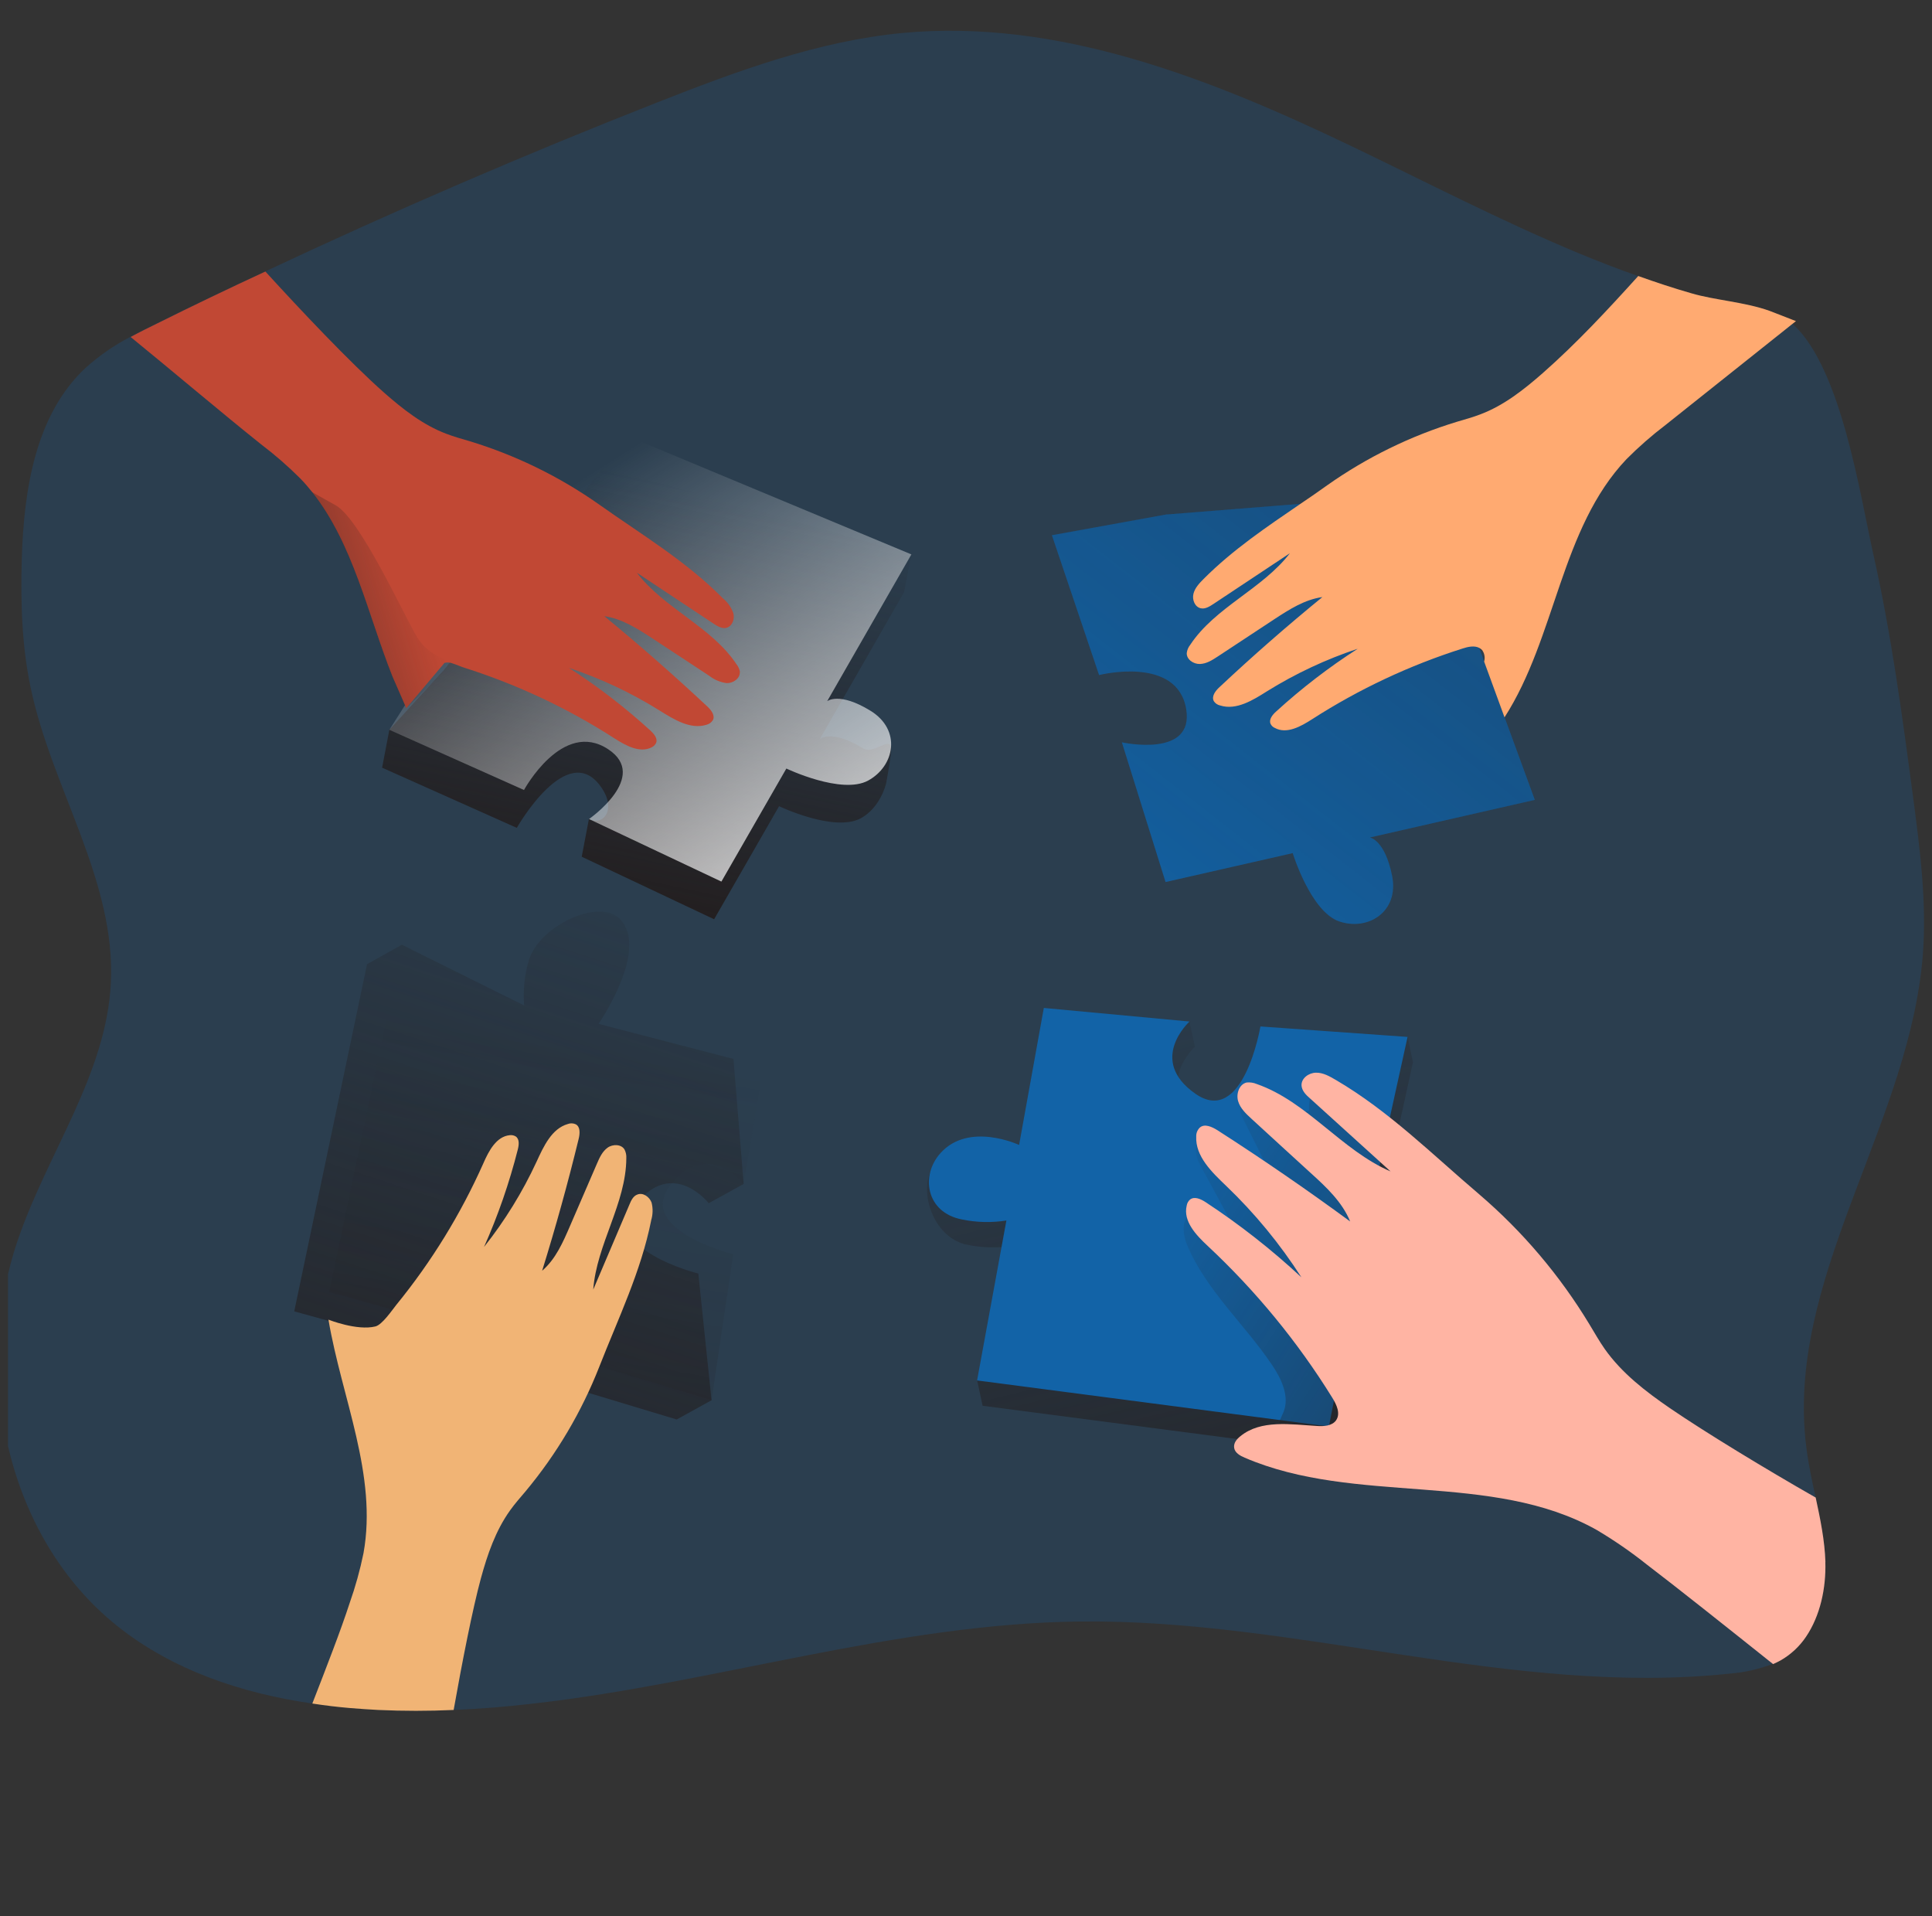 <svg width="121" height="120" viewBox="0 0 121 120" fill="none" xmlns="http://www.w3.org/2000/svg">
<rect x="0" y="0" width="121" height="120" fill="#333333" stroke="none"/>
<g clip-path="url(#clip0_1_177)">
<path opacity="0.24" d="M120.428 59.76C119.643 70.025 112.321 79.406 113.022 89.527C113.05 89.952 113.091 90.377 113.149 90.787C113.281 91.79 113.497 92.782 113.71 93.763C113.998 95.1 114.274 96.437 114.318 97.802C114.368 99.425 113.998 101.165 113.108 102.48C112.695 103.094 112.146 103.603 111.502 103.968C111.354 104.05 111.2 104.124 111.044 104.191C110.168 104.527 109.246 104.736 108.31 104.808C94.746 106.236 81.255 101.381 67.609 101.542C56.127 101.678 44.859 105.37 33.498 106.67C31.796 106.87 30.097 107.016 28.395 107.078C26.821 107.153 25.246 107.153 23.67 107.078C23.074 107.047 22.489 107.006 21.906 106.958C21.116 106.894 20.331 106.798 19.544 106.675C15.13 106.037 10.806 104.59 7.34 101.82C0.44 96.305 -1.739 86.078 1.1 77.698C2.946 72.247 6.656 67.303 6.942 61.567C7.263 55.154 3.25 49.385 1.928 43.099C1.357 40.435 1.29 37.687 1.364 34.97C1.498 30.667 2.214 25.98 5.353 23.042C6.205 22.274 7.153 21.619 8.17 21.091C8.732 20.786 9.294 20.506 9.872 20.225C12.102 19.123 14.358 18.041 16.614 16.997C24.692 13.2 32.886 9.667 41.19 6.403C46.15 4.454 51.222 2.568 56.533 2.064C66.27 1.147 75.805 4.92 84.634 9.149C89.346 11.412 93.999 13.826 98.84 15.845C100.083 16.358 101.336 16.848 102.606 17.29C103.705 17.686 104.821 18.053 105.944 18.372C107.379 18.797 109.316 18.922 110.835 19.474L111.147 19.594C111.56 19.759 111.942 19.992 112.275 20.285L112.34 20.342C115.33 23.165 116.47 30.886 117.342 34.781C118.45 39.722 119.13 44.755 119.797 49.774C120.234 53.088 120.68 56.434 120.428 59.765V59.76Z" fill="#1263A7"/>
<path d="M73.05 32.215L65.881 33.516L68.833 42.271C68.833 42.271 73.734 41.03 74.29 44.41C74.797 47.494 70.261 46.486 70.261 46.486L72.997 55.234L80.96 53.424C80.96 53.424 82.09 57.094 83.878 57.701C85.666 58.308 87.634 57.108 87.186 54.845C86.737 52.582 85.789 52.445 85.789 52.445L96.121 50.09L89.122 30.941L73.05 32.218V32.215Z" fill="#1263A7"/>
<path d="M87.186 54.845C87.627 57.101 85.662 58.303 83.871 57.694C82.081 57.084 80.95 53.424 80.95 53.424L72.987 55.229L70.251 46.481C70.251 46.481 74.787 47.491 74.281 44.41C73.729 41.023 68.823 42.266 68.823 42.266L65.878 33.511L73.045 32.21L81.445 31.548L89.118 30.938L92.641 40.57L92.953 41.419L94.23 44.911L96.116 50.095L85.786 52.447C85.786 52.447 86.761 52.591 87.186 54.842V54.845Z" fill="url(#paint0_linear_1_177)"/>
<path d="M112.474 20.114C112.405 20.17 112.338 20.227 112.261 20.282C109.614 22.394 106.962 24.504 104.31 26.614C103.448 27.269 102.632 27.984 101.869 28.75C97.736 33.101 97.455 39.902 94.227 44.921L92.95 41.429C93.022 41.182 92.974 40.915 92.823 40.706C92.77 40.649 92.708 40.603 92.638 40.57C92.35 40.416 91.94 40.498 91.604 40.61C88.282 41.664 85.114 43.152 82.184 45.034C81.476 45.49 80.586 45.989 79.846 45.586C79.726 45.538 79.63 45.444 79.575 45.329C79.455 45.058 79.695 44.76 79.921 44.558C81.512 43.106 83.221 41.789 85.035 40.625C83.043 41.287 81.135 42.18 79.352 43.289C78.462 43.853 77.425 44.494 76.422 44.179C76.256 44.146 76.112 44.047 76.021 43.908C75.86 43.603 76.124 43.258 76.381 43.025C78.459 41.076 80.607 39.197 82.82 37.39C81.711 37.543 80.742 38.167 79.81 38.777L76.263 41.114C75.918 41.34 75.565 41.566 75.154 41.58C74.744 41.594 74.305 41.292 74.326 40.891C74.35 40.706 74.422 40.531 74.54 40.385C76.105 38.016 79.059 36.893 80.785 34.644L75.978 37.834C75.745 37.987 75.471 38.155 75.2 38.09C74.83 38.009 74.653 37.553 74.744 37.186C74.835 36.818 75.111 36.526 75.382 36.254C77.202 34.428 79.328 32.998 81.454 31.546C82.018 31.169 82.57 30.782 83.122 30.389C85.604 28.637 88.347 27.295 91.254 26.41C91.746 26.266 92.242 26.129 92.722 25.944C94.184 25.392 95.434 24.403 96.608 23.376C98.751 21.49 100.693 19.397 102.603 17.285C103.702 17.678 104.818 18.048 105.942 18.37C107.379 18.794 109.311 18.917 110.833 19.469L111.145 19.589L112.482 20.11L112.474 20.114Z" fill="#FFAA71"/>
<path d="M35.406 86.786L42.38 88.891L44.564 87.686L43.736 79.752C43.736 79.752 37.518 78.206 39.85 75.362C42.186 72.521 44.384 75.348 44.384 75.348L46.575 74.143L45.937 66.314L37.486 64.116C37.486 64.116 40.676 59.496 38.842 57.564C37.539 56.196 33.709 57.989 33.102 60.199C32.845 61.097 32.751 62.033 32.826 62.964L25.172 59.162L22.988 60.377L18.428 82.121L35.403 86.789L35.406 86.786Z" fill="url(#paint1_linear_1_177)"/>
<path d="M37.59 85.579L44.564 87.684L45.922 78.542C45.922 78.542 39.704 76.994 42.037 74.153C44.37 71.311 46.57 74.138 46.57 74.138L48.114 65.105L39.675 62.906C39.675 62.906 41.386 59.89 39.546 57.958C38.245 56.59 35.9 56.77 35.293 58.99C35.036 59.887 34.942 60.823 35.019 61.754L25.174 59.158L20.617 80.914L37.592 85.582L37.59 85.579Z" fill="url(#paint2_linear_1_177)"/>
<path d="M40.782 76.43C40.143 79.634 38.72 82.555 37.53 85.596C36.421 88.421 34.866 91.049 32.922 93.382C32.593 93.775 32.247 94.159 31.95 94.577C31.035 95.854 30.524 97.354 30.114 98.854C29.607 100.716 28.95 104.045 28.412 107.081C26.838 107.153 25.263 107.153 23.686 107.081C23.091 107.05 22.506 107.009 21.92 106.961C21.133 106.894 20.346 106.8 19.561 106.678C20.446 104.398 21.342 102.103 21.898 100.387C22.258 99.367 22.549 98.326 22.765 97.265C23.65 92.374 21.402 87.542 20.571 82.639C20.571 82.639 22.352 83.35 23.511 83.064C23.936 82.961 24.555 82.044 24.826 81.706C27.03 79.003 28.861 76.022 30.277 72.838C30.613 72.067 31.088 71.17 31.921 71.088C32.048 71.071 32.18 71.095 32.29 71.16C32.547 71.321 32.504 71.698 32.427 71.995C31.897 74.083 31.191 76.121 30.315 78.086C31.621 76.442 32.725 74.65 33.606 72.746C34.047 71.784 34.554 70.675 35.564 70.387C35.722 70.327 35.9 70.332 36.056 70.404C36.361 70.562 36.32 71.006 36.238 71.333C35.564 74.102 34.801 76.85 33.954 79.577C34.803 78.847 35.262 77.786 35.701 76.769C36.267 75.468 36.829 74.167 37.388 72.866C37.549 72.49 37.726 72.106 38.053 71.87C38.379 71.635 38.919 71.647 39.116 71.99C39.2 72.156 39.238 72.343 39.226 72.528C39.212 75.37 37.366 77.921 37.155 80.755C37.909 78.982 38.665 77.215 39.418 75.439C39.522 75.182 39.658 74.892 39.925 74.801C40.278 74.664 40.678 74.954 40.808 75.307C40.902 75.677 40.892 76.063 40.779 76.428L40.782 76.43Z" fill="#F1B475"/>
<path d="M86.929 73.634L88.494 66.518L88.155 64.937L79.278 65.863C79.278 65.863 78.214 72.185 75.198 70.073C72.181 67.961 74.835 65.554 74.835 65.554L74.497 63.972L65.71 64.709L64.165 73.289C64.165 73.289 60.402 70.834 58.616 72.816C57.354 74.22 58.333 77.522 60.591 77.952C61.506 78.142 62.449 78.166 63.373 78.019L61.201 86.45L61.539 88.032L83.574 90.912L86.931 73.63L86.929 73.634Z" fill="url(#paint3_linear_1_177)"/>
<path d="M86.59 72.05L88.155 64.934L78.939 64.279C78.939 64.279 77.876 70.601 74.862 68.489C71.847 66.377 74.499 63.97 74.499 63.97L65.374 63.12L63.826 71.7C63.826 71.7 60.687 70.224 58.902 72.209C57.639 73.613 57.994 75.936 60.253 76.366C61.167 76.555 62.108 76.577 63.03 76.43L61.194 86.446L83.23 89.33L86.588 72.053L86.59 72.05Z" fill="#1263A7"/>
<path d="M79.194 69.182C78.685 68.959 77.917 68.738 77.706 69.25C77.598 69.504 77.722 69.792 77.845 70.039L79.206 72.773L75.92 71.542C75.709 71.434 75.466 71.405 75.236 71.458C74.708 71.654 74.883 72.437 75.152 72.931L77.156 76.625C76.268 76.754 75.416 75.629 74.605 76.034C73.966 76.354 74.074 77.287 74.341 77.947C75.522 80.784 77.938 82.91 79.659 85.462C80.254 86.342 80.782 87.444 80.384 88.426C80.209 88.85 79.88 89.386 80.197 89.726C80.348 89.854 80.535 89.928 80.73 89.94C82.414 90.228 84.133 90.281 85.832 90.096C86.017 84.298 86.3 78.504 86.682 72.718C86.715 72.204 86.744 71.654 86.485 71.21C86.245 70.86 85.921 70.572 85.544 70.375C84.73 69.862 83.929 69.312 83.094 68.827C82.179 68.297 81.946 68.539 81.987 69.562C81.094 69.78 80.017 69.55 79.191 69.185L79.194 69.182Z" fill="url(#paint4_linear_1_177)"/>
<path d="M114.32 97.819C114.37 99.442 114.001 101.182 113.11 102.497C112.698 103.111 112.148 103.62 111.505 103.985C111.356 104.066 111.202 104.141 111.046 104.208C108.114 101.87 104.998 99.389 103.131 97.968C102.135 97.174 101.084 96.451 99.987 95.801C93.397 92.11 84.891 94.274 77.953 91.282C77.665 91.162 77.343 90.977 77.295 90.672C77.247 90.367 77.454 90.12 77.689 89.935C78.966 88.894 80.828 89.198 82.479 89.297C82.904 89.328 83.427 89.297 83.677 88.944C83.974 88.519 83.708 87.958 83.437 87.523C81.27 84.024 78.644 80.83 75.637 78.022C74.905 77.34 74.089 76.474 74.322 75.499C74.346 75.35 74.42 75.214 74.535 75.115C74.818 74.902 75.217 75.091 75.514 75.286C77.638 76.682 79.642 78.254 81.505 79.987C80.168 77.899 78.589 75.979 76.798 74.266C75.894 73.399 74.857 72.41 74.919 71.16C74.914 70.958 74.991 70.766 75.133 70.622C75.428 70.342 75.903 70.56 76.246 70.776C79.069 72.588 81.841 74.494 84.56 76.49C84.063 75.276 83.072 74.345 82.09 73.457C80.854 72.334 79.628 71.201 78.39 70.07C78.037 69.746 77.67 69.403 77.54 68.947C77.41 68.491 77.612 67.894 78.078 67.788C78.296 67.766 78.514 67.8 78.716 67.886C81.874 68.988 84.02 72.036 87.092 73.358C85.407 71.834 83.725 70.308 82.045 68.784C81.795 68.57 81.531 68.304 81.514 67.968C81.498 67.517 81.97 67.181 82.419 67.174C82.868 67.164 83.281 67.406 83.665 67.63C86.986 69.574 89.698 72.286 92.629 74.779C95.355 77.11 97.69 79.865 99.546 82.934C99.858 83.448 100.155 83.978 100.503 84.475C101.566 85.982 103.054 87.13 104.574 88.174C106.837 89.719 110.578 91.99 113.715 93.78C114.003 95.119 114.282 96.456 114.325 97.822L114.32 97.819Z" fill="#FFB4A3"/>
<path d="M27.836 41.918L24.385 45.701L23.931 48.074L32.367 51.842C32.367 51.842 35.53 46.267 37.64 49.279C38.703 50.786 37.664 51.754 36.886 51.276L36.433 53.65L44.725 57.566L48.793 50.486C48.793 50.486 52.258 52.142 53.914 51.24C54.786 50.765 55.29 49.829 55.489 49.092C55.489 49.092 55.899 46.994 55.798 46.718C55.616 46.224 54.663 47.239 54.066 46.87C52.107 45.665 51.354 46.267 51.354 46.267L56.624 37.078L57.078 34.704L37.796 29.242L27.834 41.918H27.836Z" fill="url(#paint5_linear_1_177)"/>
<path d="M28.292 39.547L24.385 45.703L32.818 49.471C32.818 49.471 35.23 45.026 38.091 46.92C40.702 48.638 36.889 51.29 36.889 51.29L45.181 55.207L49.249 48.127C49.249 48.127 52.712 49.783 54.37 48.881C56.029 47.978 56.48 45.718 54.519 44.51C52.558 43.303 51.807 43.908 51.807 43.908L57.08 34.718L38.242 26.868L28.292 39.55V39.547Z" fill="url(#paint6_linear_1_177)"/>
<path d="M46.335 42.086C46.35 42.494 45.91 42.792 45.507 42.778C45.106 42.725 44.725 42.564 44.408 42.312C43.22 41.534 42.032 40.754 40.854 39.974C39.922 39.365 38.941 38.738 37.851 38.587C40.05 40.394 42.202 42.281 44.278 44.222C44.535 44.455 44.809 44.801 44.641 45.106C44.55 45.245 44.408 45.346 44.247 45.386C43.237 45.701 42.202 45.05 41.312 44.496C39.531 43.382 37.623 42.485 35.629 41.822C37.441 42.986 39.152 44.304 40.743 45.756C40.957 45.955 41.209 46.253 41.089 46.526C41.034 46.642 40.94 46.735 40.825 46.793C40.076 47.186 39.195 46.69 38.487 46.241C35.557 44.352 32.389 42.864 29.067 41.81C28.882 41.753 28.602 41.626 28.345 41.544C28.184 41.479 28.006 41.47 27.838 41.513L25.446 44.347L24.579 42.362C23.014 38.414 22.129 34.07 19.546 30.806C19.311 30.511 19.064 30.226 18.8 29.957C18.037 29.194 17.221 28.483 16.359 27.83C13.935 25.896 10.765 23.206 8.182 21.103C8.744 20.798 9.306 20.518 9.884 20.237C12.109 19.128 14.365 18.048 16.621 17.004C18.788 19.38 21.925 22.709 24.063 24.595C25.234 25.625 26.487 26.611 27.949 27.163C28.429 27.348 28.928 27.485 29.418 27.629C32.322 28.514 35.065 29.858 37.546 31.61C40.213 33.497 42.997 35.158 45.291 37.486C45.586 37.728 45.807 38.047 45.93 38.407C46.028 38.774 45.85 39.24 45.474 39.322C45.202 39.379 44.926 39.209 44.696 39.058L39.889 35.868C41.612 38.124 44.566 39.24 46.134 41.609C46.246 41.748 46.318 41.914 46.345 42.091L46.335 42.086Z" fill="#C14834"/>
<path d="M28.486 41.405L28.333 41.549L25.436 44.352L24.57 42.367C23.005 38.419 22.119 34.075 19.537 30.811C19.64 30.866 19.962 31.051 21.025 31.644C22.575 32.51 25.318 38.58 26.144 39.936C26.665 40.75 27.524 41.29 28.484 41.402L28.486 41.405Z" fill="url(#paint7_linear_1_177)"/>
</g>
<defs>
<linearGradient id="paint0_linear_1_177" x1="64.702" y1="62.671" x2="150.121" y2="-46.702" gradientUnits="userSpaceOnUse">
<stop stop-color="#231F20" stop-opacity="0"/>
<stop offset="1" stop-color="#231F20"/>
</linearGradient>
<linearGradient id="paint1_linear_1_177" x1="41.298" y1="51.182" x2="23.557" y2="105.077" gradientUnits="userSpaceOnUse">
<stop stop-color="#231F20" stop-opacity="0"/>
<stop offset="1" stop-color="#231F20"/>
</linearGradient>
<linearGradient id="paint2_linear_1_177" x1="35.737" y1="64.98" x2="13.743" y2="199.958" gradientUnits="userSpaceOnUse">
<stop stop-color="#231F20" stop-opacity="0"/>
<stop offset="1" stop-color="#231F20"/>
</linearGradient>
<linearGradient id="paint3_linear_1_177" x1="70.371" y1="58.517" x2="82.122" y2="107.479" gradientUnits="userSpaceOnUse">
<stop stop-color="#231F20" stop-opacity="0"/>
<stop offset="1" stop-color="#231F20"/>
</linearGradient>
<linearGradient id="paint4_linear_1_177" x1="70.911" y1="72.415" x2="116.331" y2="101.414" gradientUnits="userSpaceOnUse">
<stop stop-color="#231F20" stop-opacity="0"/>
<stop offset="1" stop-color="#231F20"/>
</linearGradient>
<linearGradient id="paint5_linear_1_177" x1="43.575" y1="30.487" x2="38.058" y2="56.131" gradientUnits="userSpaceOnUse">
<stop stop-color="#231F20" stop-opacity="0"/>
<stop offset="1" stop-color="#231F20"/>
</linearGradient>
<linearGradient id="paint6_linear_1_177" x1="34.894" y1="30.95" x2="55.983" y2="64.397" gradientUnits="userSpaceOnUse">
<stop stop-color="white" stop-opacity="0"/>
<stop offset="0.95" stop-color="white"/>
</linearGradient>
<linearGradient id="paint7_linear_1_177" x1="26.422" y1="36.401" x2="9.87" y2="41.371" gradientUnits="userSpaceOnUse">
<stop stop-color="#231F20" stop-opacity="0"/>
<stop offset="1" stop-color="#231F20"/>
</linearGradient>
<clipPath id="clip0_1_177">
<rect width="120" height="120" fill="white" transform="translate(0.5)"/>
</clipPath>
</defs>
</svg>
